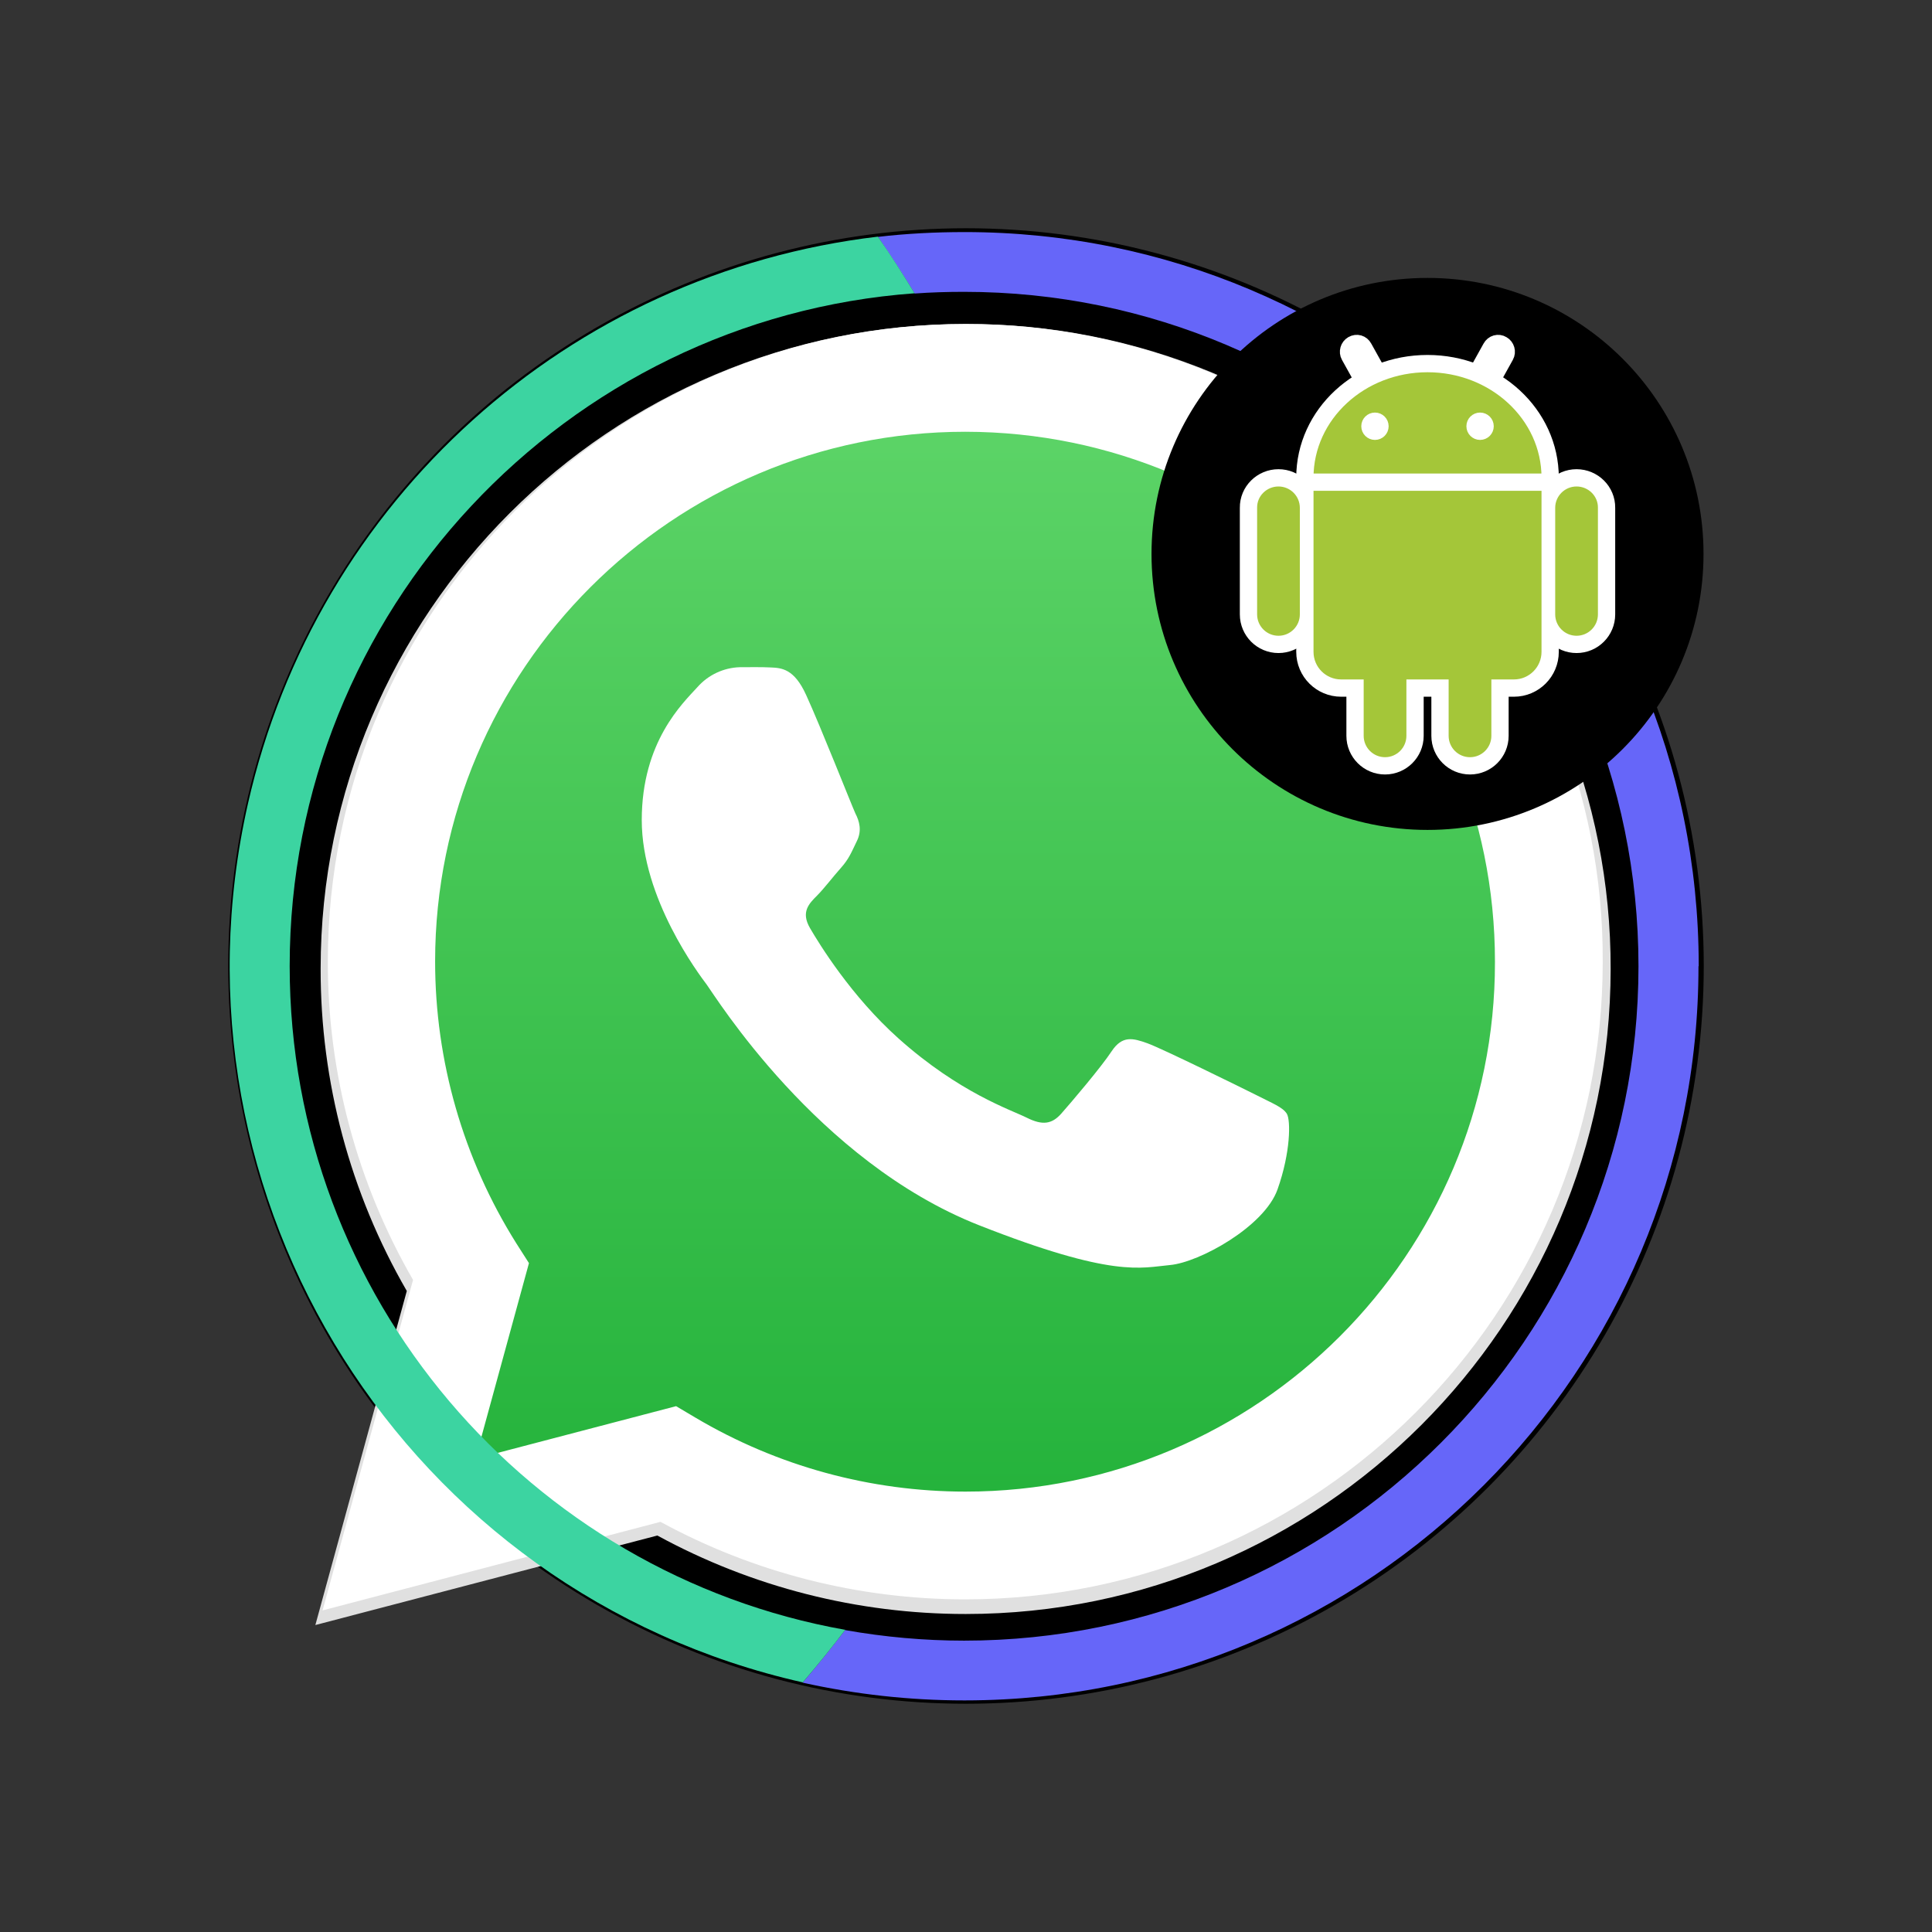 <?xml version="1.0" encoding="utf-8"?>
<!-- Generator: Adobe Illustrator 24.2.0, SVG Export Plug-In . SVG Version: 6.00 Build 0)  -->
<svg version="1.1" id="Layer_1" xmlns="http://www.w3.org/2000/svg" xmlns:xlink="http://www.w3.org/1999/xlink" x="0px" y="0px"
	 viewBox="0 0 805 805" style="enable-background:new 0 0 805 805;" xml:space="preserve">
<rect x="0" y="0" width="805" height="805" fill="#333333" stroke="none"/>
<style type="text/css">
	.st0{stroke:#000000;stroke-miterlimit:10;}
	.st1{fill:#E0E0E0;}
	.st2{fill:url(#SVGID_1_);}
	.st3{fill-rule:evenodd;clip-rule:evenodd;fill:#FFFFFF;}
	.st4{fill:#FFFFFF;}
	.st5{fill:#6666F9;}
	.st6{fill:#3CD4A1;}
	.st7{fill:#A4C639;stroke:#FFFFFF;stroke-width:14.4;}
	.st8{fill:#A4C639;stroke:#FFFFFF;stroke-width:7.2;}
	.st9{fill:#A4C639;}
	.st10{fill:#FFFFFF;stroke:#FFFFFF;stroke-width:7.2;}
	.st11{fill:none;}
</style>
<g id="Layer_7">
	<circle class="st0" cx="402.5" cy="402.5" r="306.9"/>
</g>
<g id="Layer_2_1_">
	<path class="st1" d="M592.4,213.8c-50.3-50.6-118.7-79-190.1-78.8c-148.1,0-268.7,120.5-268.7,268.6
		c-0.1,47.1,12.3,93.5,35.9,134.3l-38.1,139.2l142.5-37.3c39.4,21.5,83.5,32.7,128.4,32.7h0.1c148.1,0,268.6-120.5,268.7-268.7
		C671.3,332.5,643,264.1,592.4,213.8z M402.3,627.1L402.3,627.1c-40.1,0-79.4-10.7-113.8-31.1l-8.2-4.8l-84.5,22.2l22.6-82.4
		l-5.3-8.5c-22.4-35.6-34.2-76.8-34.1-118.8c0-123.1,100.2-223.2,223.4-223.2s223.3,100.1,223.3,223.4
		C625.6,526.9,525.4,627.1,402.3,627.1z"/>
	
		<linearGradient id="SVGID_1_" gradientUnits="userSpaceOnUse" x1="435.046" y1="389.208" x2="435.046" y2="642.811" gradientTransform="matrix(2.04 0 0 -2.04 -486.284 1455.664)">
		<stop  offset="0" style="stop-color:#20B038"/>
		<stop  offset="1" style="stop-color:#60D66A"/>
	</linearGradient>
	<path class="st2" d="M143.7,661.7l36.4-132.8c-22.5-39-34.3-83.2-34.2-128.2c0.1-141.3,115.1-256.3,256.5-256.3
		c141.7,0,256.5,114.9,256.4,256.5l0,0c-0.1,141.3-115.1,256.4-256.4,256.4h-0.1c-42.8,0-85-10.7-122.6-31.2L143.7,661.7z"/>
	<path class="st3" d="M335.9,289.6c-5-11-10.2-11.3-14.9-11.5c-3.9-0.2-8.3-0.1-12.7-0.1c-6.8,0.2-13.2,3.2-17.7,8.3
		c-6.1,6.7-23.2,22.7-23.2,55.4s23.8,64.2,27.1,68.6c3.3,4.4,45.9,73.6,113.4,100.2c56.1,22.1,67.5,17.7,79.6,16.6
		c12.2-1.1,39.3-16,44.8-31.5s5.5-28.8,3.9-31.5c-1.7-2.8-6.1-4.4-12.7-7.8c-6.6-3.3-39.3-19.4-45.4-21.6
		c-6.1-2.2-10.5-3.3-14.9,3.3c-4.4,6.7-17.1,21.6-21,26c-3.9,4.4-7.8,5-14.4,1.7s-28-10.3-53.4-33c-19.7-17.6-33-39.3-36.9-46
		s-0.4-10.2,2.9-13.5c3-3,6.6-7.8,10-11.6s4.4-6.6,6.6-11.1c2.2-4.4,1.1-8.3-0.6-11.6C354.8,335.4,341.9,302.7,335.9,289.6
		L335.9,289.6z"/>
	<path class="st4" d="M590.2,212.9c-49.7-50-117.4-78-187.9-77.9c-146.4,0-265.6,119.1-265.7,265.5c-0.1,46.6,12.2,92.4,35.5,132.8
		L134.4,671l140.8-36.9c38.9,21.2,82.6,32.3,126.9,32.3h0.1c146.4,0,265.6-119.2,265.6-265.5C668.2,330.4,640.2,262.7,590.2,212.9z
		 M402.3,621.5L402.3,621.5c-39.6,0-78.4-10.6-112.5-30.8l-8.1-4.8l-83.6,21.9l22.3-81.5l-5.3-8.3c-22.1-35.2-33.8-75.9-33.8-117.4
		c0-121.7,99.1-220.7,220.9-220.7c122,0.1,220.8,99,220.7,220.9l0,0C623.1,522.5,524,621.5,402.3,621.5z"/>
</g>
<g id="Layer_1-2">
	<path class="st5" d="M707.7,402.5c0.1,168.9-136.7,305.9-305.6,306h-0.4c-22.6,0-45.2-2.5-67.3-7.4c6.1-7.1,12-14.5,17.7-21.9
		c16.4,2.9,33,4.4,49.6,4.4c155,0,281-126,281-281s-126-281-281-281c-6.9,0-13.8,0.2-20.6,0.7c-4.9-8-10-15.8-15.3-23.6
		c12-1.4,24-2,36-2c168.9-0.1,305.9,136.7,306,305.6c0,0.1,0,0.3,0,0.4L707.7,402.5z"/>
	<path class="st6" d="M352.2,679.1c-5.7,7.5-11.6,14.8-17.7,21.9C169.5,663.8,66,499.9,103.3,334.9
		C131.9,208.5,237,113.8,365.8,98.6c5.4,7.7,10.4,15.6,15.3,23.6c-145.4,10.6-260.4,132.3-260.4,280.3
		C120.7,540.5,220.7,655.7,352.2,679.1z"/>
</g>
<g id="Layer_11">
	<circle cx="594.8" cy="230.8" r="115"/>
	<g>
		<g id="b">
			<ellipse class="st7" cx="594.8" cy="199" rx="47.5" ry="43.9"/>
			<path class="st7" d="M558.8,188.1h72c6.3,0,11.5,5.1,11.5,11.5v72c0,6.3-5.1,11.5-11.5,11.5h-72c-6.3,0-11.5-5.1-11.5-11.5v-72
				C547.3,193.2,552.4,188.1,558.8,188.1z"/>
		</g>
		<g id="a">
			<path class="st8" d="M563.6,143.6L563.6,143.6c-1.6,0.9-2.2,3-1.3,4.6l0,0l18.5,33.3c0.9,1.6,3,2.2,4.6,1.3l0,0
				c1.6-0.9,2.2-3,1.3-4.6l0,0l-18.5-33.3C567.3,143.2,565.3,142.6,563.6,143.6C563.7,143.5,563.7,143.5,563.6,143.6L563.6,143.6z"
				/>
			<path id="c" class="st8" d="M656.9,199.1L656.9,199.1c-6.9,0-12.5,5.6-12.5,12.5v0l0,0V256c0,6.9,5.6,12.5,12.5,12.5c0,0,0,0,0,0
				l0,0c6.9,0,12.5-5.6,12.5-12.5c0,0,0,0,0,0l0,0v-44.4C669.5,204.7,663.8,199.1,656.9,199.1C656.9,199.1,656.9,199.1,656.9,199.1z
				"/>
			<path id="c-2" class="st8" d="M612.5,249.7L612.5,249.7c-6.9,0-12.5,5.6-12.5,12.5v44.4c0,6.9,5.6,12.5,12.5,12.5l0,0
				c6.9,0,12.5-5.6,12.5-12.5c0,0,0,0,0,0v-44.3C625.1,255.3,619.5,249.7,612.5,249.7L612.5,249.7L612.5,249.7z"/>
		</g>
		<g id="a-2">
			<path class="st8" d="M625.9,143.6L625.9,143.6c1.6,0.9,2.2,3,1.3,4.6l0,0l-18.5,33.3c-0.9,1.6-3,2.2-4.6,1.3l0,0
				c-1.6-0.9-2.2-3-1.3-4.6l0,0l18.5-33.3C622.2,143.2,624.3,142.6,625.9,143.6L625.9,143.6z"/>
			<path id="c-3" class="st8" d="M532.7,199.1L532.7,199.1c6.9,0,12.5,5.6,12.5,12.5c0,0,0,0,0,0l0,0V256c0,6.9-5.6,12.5-12.5,12.5
				c0,0,0,0,0,0l0,0c-6.9,0-12.5-5.6-12.5-12.5c0,0,0,0,0,0l0,0v-44.4C520.1,204.7,525.8,199.1,532.7,199.1z"/>
			<path id="c-4" class="st8" d="M577,249.7L577,249.7c6.9,0,12.5,5.5,12.6,12.5c0,0,0,0,0,0v44.4c0,6.9-5.6,12.5-12.5,12.5
				c0,0,0,0,0,0l0,0c-6.9,0-12.5-5.6-12.5-12.5v-44.3C564.5,255.3,570.1,249.7,577,249.7z"/>
		</g>
		<g id="b-2">
			<ellipse class="st9" cx="594.8" cy="199" rx="47.5" ry="43.9"/>
			<path class="st9" d="M558.8,188.1h72c6.3,0,11.5,5.1,11.5,11.5v72c0,6.3-5.1,11.5-11.5,11.5h-72c-6.3,0-11.5-5.1-11.5-11.5v-72
				C547.3,193.2,552.4,188.1,558.8,188.1z"/>
		</g>
	</g>
	<g>
		<path class="st10" d="M545.2,200.9h99.2"/>
		<circle class="st10" cx="572.9" cy="177.6" r="2.1"/>
		<circle class="st10" cx="616.7" cy="177.6" r="2.1"/>
	</g>
</g>
<rect class="st11" width="805" height="805"/>
</svg>

